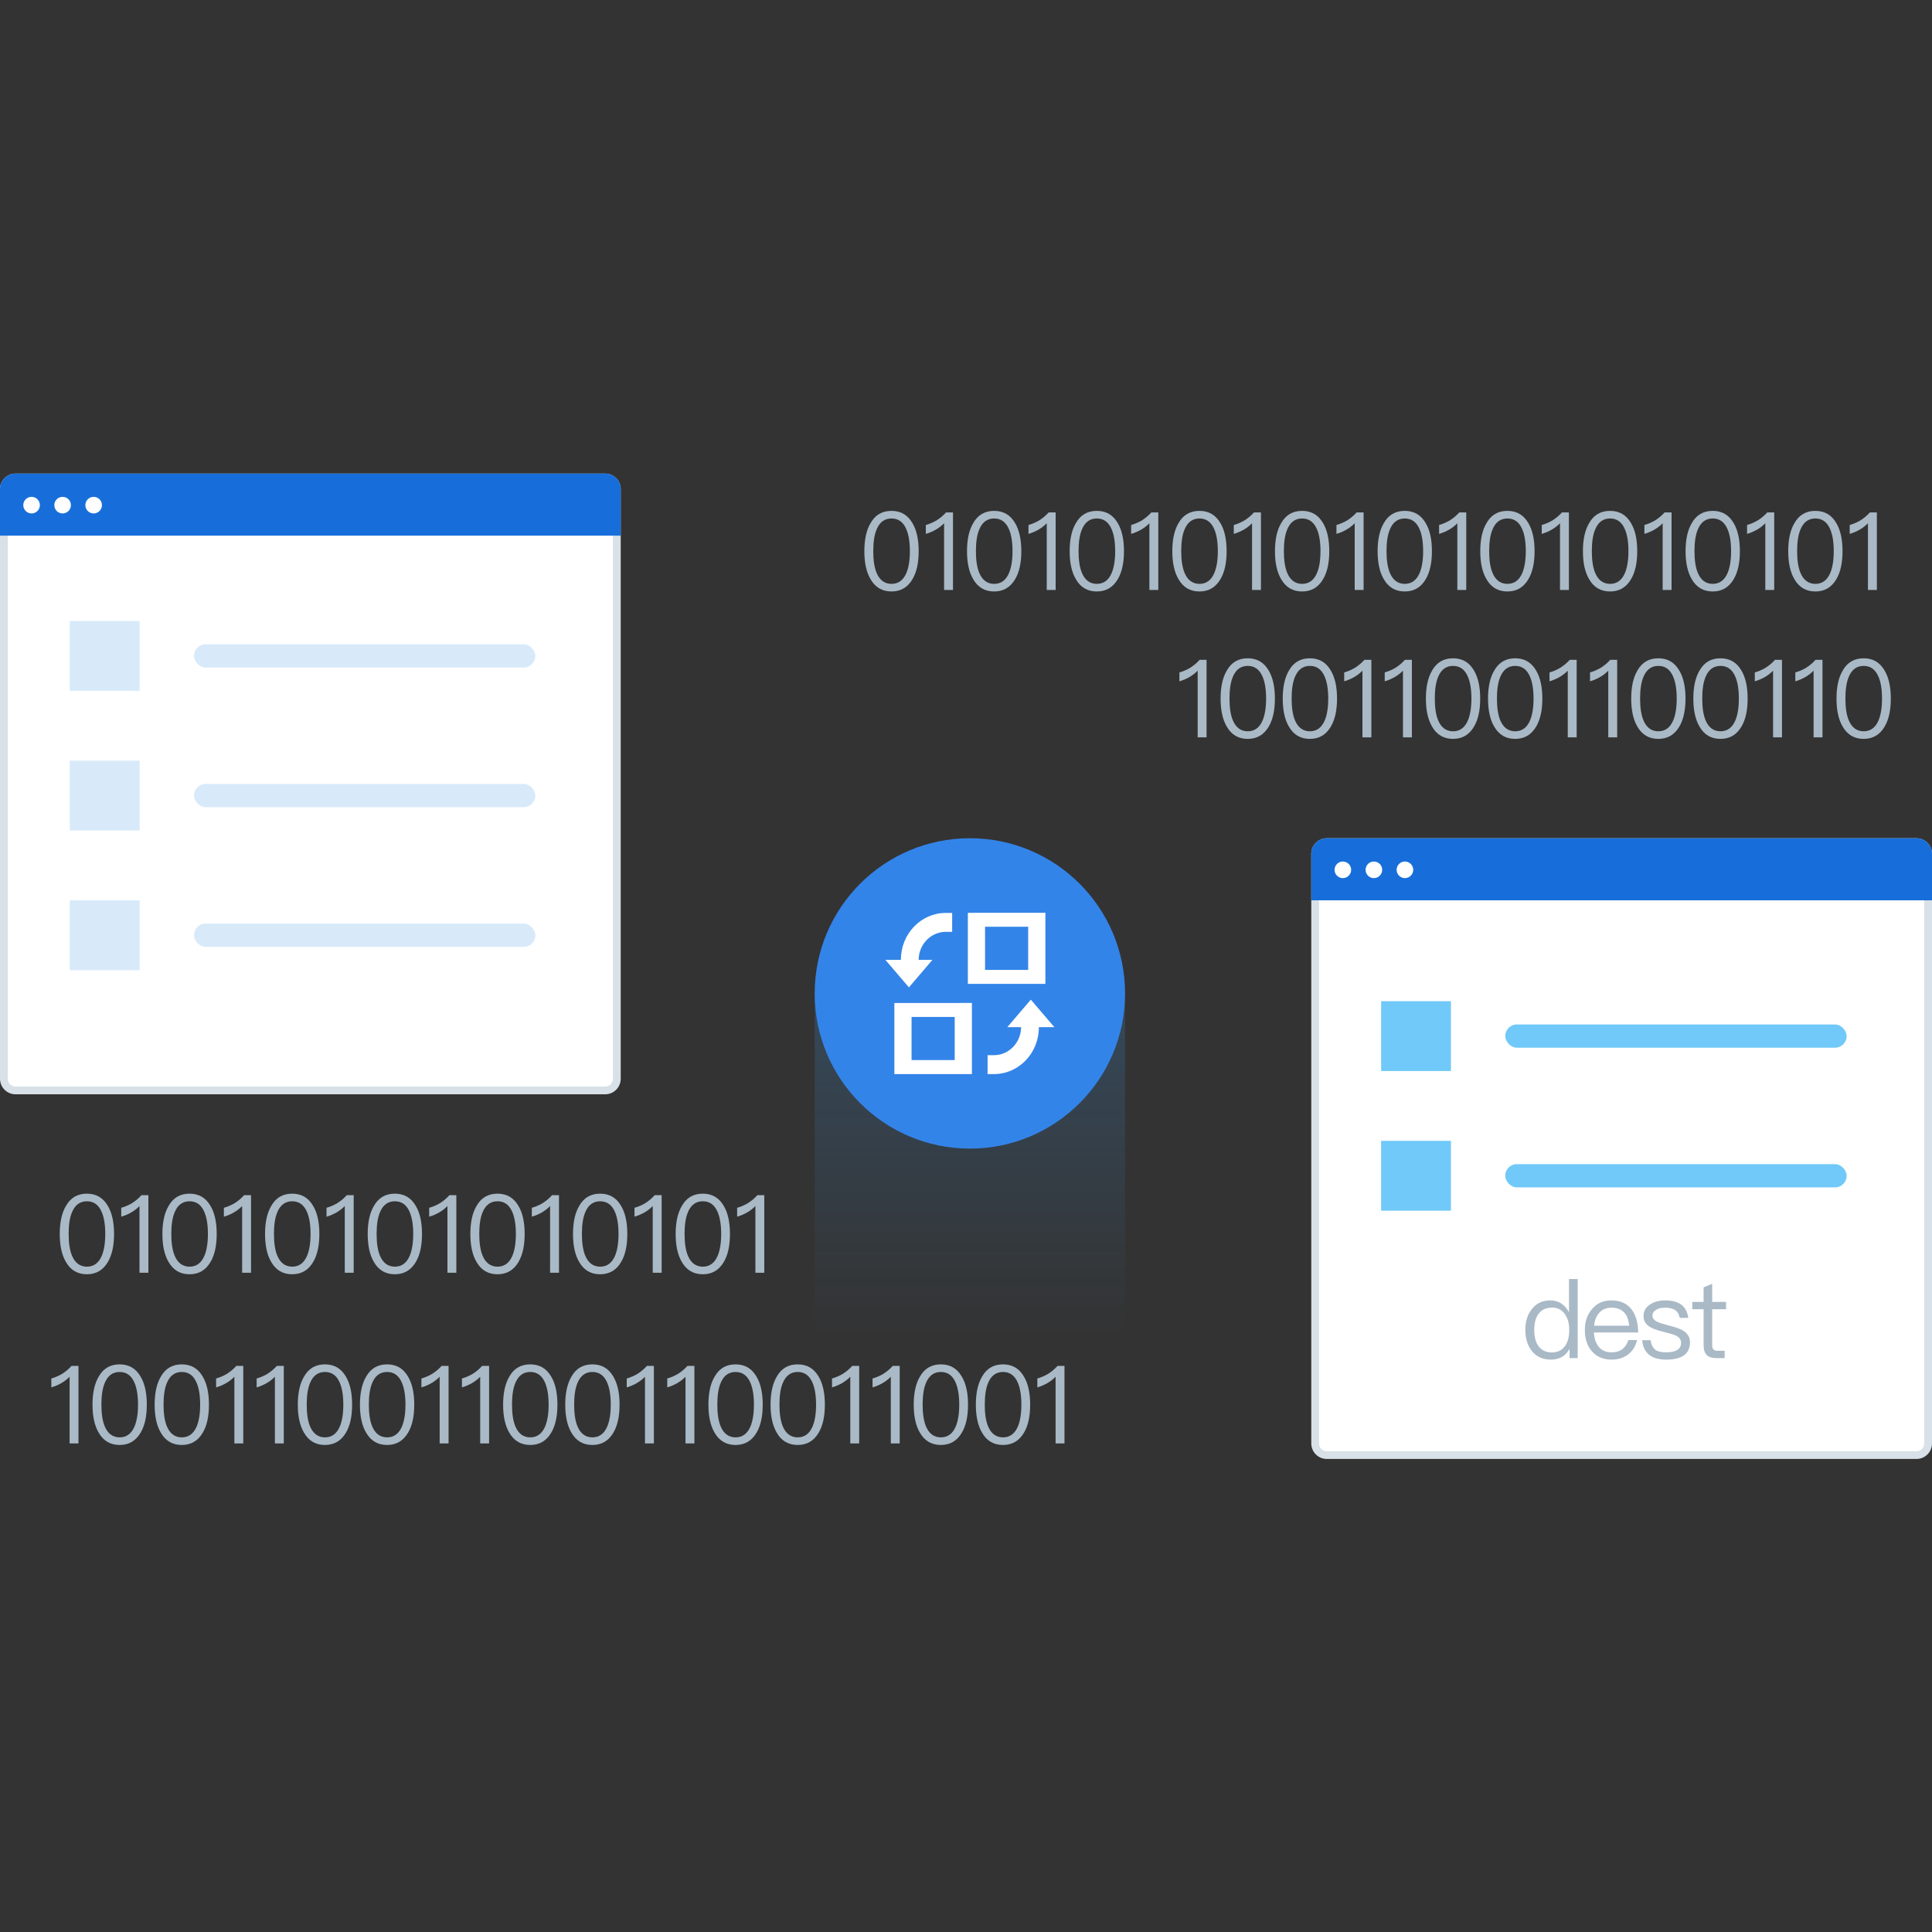 <?xml version="1.0" encoding="UTF-8" standalone="no"?>
<svg width="1024px" height="1024px" viewBox="0 0 1024 1024" version="1.1" xmlns="http://www.w3.org/2000/svg" xmlns:xlink="http://www.w3.org/1999/xlink">
    <rect x="0" y="0" width="1024" height="1024" fill="#333333" stroke="none"/>
    <!-- Generator: Sketch 46.2 (44496) - http://www.bohemiancoding.com/sketch -->
    <title>Transporter</title>
    <desc>Created with Sketch.</desc>
    <defs>
        <linearGradient x1="50%" y1="0%" x2="50%" y2="100%" id="linearGradient-1">
            <stop stop-color="#409EF3" offset="0%"></stop>
            <stop stop-color="#409EF3" stop-opacity="0" offset="100%"></stop>
        </linearGradient>
    </defs>
    <g id="Page-1" stroke="none" stroke-width="1" fill="none" fill-rule="evenodd">
        <g id="Transporter">
            <g id="Group-52" transform="translate(0, 251)">
                <g id="Group-41-Copy">
                    <path d="M8.225,0 L320.771,0 C325.314,-8.34441254e-16 328.996,3.682 328.996,8.225 L328.996,320.771 C328.996,325.314 325.314,328.996 320.771,328.996 L8.225,328.996 C3.682,328.996 5.5629417e-16,325.314 0,320.771 L0,8.225 C-5.5629417e-16,3.682 3.682,8.34441254e-16 8.225,0 Z" id="Rectangle-69-Copy" fill="#D7E1E7" fill-rule="nonzero"></path>
                    <path d="M8.225,4.112 C5.954,4.112 4.112,5.954 4.112,8.225 L4.112,320.771 C4.112,323.042 5.954,324.884 8.225,324.884 L320.771,324.884 C323.042,324.884 324.884,323.042 324.884,320.771 L324.884,8.225 C324.884,5.954 323.042,4.112 320.771,4.112 L8.225,4.112 Z" id="Path" fill="#FFFFFF"></path>
                    <rect id="Rectangle-25" fill="#D8EAF9" x="37.012" y="78.137" width="37.012" height="37.012"></rect>
                    <rect id="Rectangle-25-Copy-3" fill="#D8EAF9" x="37.012" y="152.161" width="37.012" height="37.012"></rect>
                    <rect id="Rectangle-69" fill="#D8EAF9" x="102.811" y="90.474" width="180.948" height="12.337" rx="6.169"></rect>
                    <rect id="Rectangle-69-Copy-2" fill="#D8EAF9" x="102.811" y="164.498" width="180.948" height="12.337" rx="6.169"></rect>
                    <rect id="Rectangle-25-Copy-4" fill="#D8EAF9" x="37.012" y="226.185" width="37.012" height="37.012"></rect>
                    <rect id="Rectangle-69-Copy-3" fill="#D8EAF9" x="102.811" y="238.522" width="180.948" height="12.337" rx="6.169"></rect>
                    <g id="Group-40">
                        <path d="M8.225,0 L320.771,0 C325.314,-8.34441254e-16 328.996,3.682 328.996,8.225 L328.996,32.9 L0,32.9 L0,8.225 C-5.5629417e-16,3.682 3.682,8.34441254e-16 8.225,0 Z" id="Rectangle-52" fill="#176EDA"></path>
                        <circle id="Oval-18" fill="#FEFEFF" cx="16.737" cy="16.737" r="4.399"></circle>
                        <circle id="Oval-18-Copy" fill="#FEFEFF" cx="33.187" cy="16.737" r="4.399"></circle>
                        <circle id="Oval-18-Copy-2" fill="#FEFEFF" cx="49.636" cy="16.737" r="4.399"></circle>
                    </g>
                </g>
                <g id="Group-41-Copy-2" transform="translate(695.004, 193.285)">
                    <path d="M8.225,0 L320.771,0 C325.314,-8.34441254e-16 328.996,3.682 328.996,8.225 L328.996,320.771 C328.996,325.314 325.314,328.996 320.771,328.996 L8.225,328.996 C3.682,328.996 5.5629417e-16,325.314 0,320.771 L0,8.225 C-5.5629417e-16,3.682 3.682,8.34441254e-16 8.225,0 Z" id="Rectangle-69-Copy" fill="#D7E1E7" fill-rule="nonzero"></path>
                    <path d="M8.225,4.112 C5.954,4.112 4.112,5.954 4.112,8.225 L4.112,320.771 C4.112,323.042 5.954,324.884 8.225,324.884 L320.771,324.884 C323.042,324.884 324.884,323.042 324.884,320.771 L324.884,8.225 C324.884,5.954 323.042,4.112 320.771,4.112 L8.225,4.112 Z" id="Path" fill="#FFFFFF"></path>
                    <path d="M136.599,233.62 L141.205,233.62 L141.205,275.534 L136.887,275.534 L136.887,270.64 C134.814,274.44 131.475,276.34 126.984,276.34 C122.609,276.34 119.212,274.728 116.794,271.619 C114.548,268.74 113.454,265.056 113.454,260.565 C113.454,256.189 114.548,252.62 116.794,249.741 C119.212,246.517 122.493,244.962 126.754,244.962 C131.014,244.962 134.296,247.035 136.599,251.238 L136.599,233.62 Z M127.733,248.762 C124.451,248.762 121.975,249.914 120.363,252.217 C118.866,254.232 118.175,256.995 118.175,260.565 C118.175,264.134 118.866,266.956 120.306,269.028 C121.918,271.331 124.336,272.54 127.56,272.54 C130.554,272.54 132.857,271.389 134.526,269.086 C135.966,267.013 136.714,264.307 136.714,260.968 L136.714,260.392 C136.714,256.938 135.851,254.116 134.239,251.986 C132.569,249.798 130.381,248.762 127.733,248.762 Z M158.996,244.962 C163.774,244.962 167.401,246.574 169.82,249.798 C172.007,252.677 173.159,256.765 173.274,261.947 L149.784,261.947 C150.014,265.286 150.878,267.877 152.49,269.719 C154.102,271.562 156.347,272.483 159.168,272.483 C161.586,272.483 163.601,271.849 165.098,270.64 C166.365,269.604 167.344,268.049 168.092,265.977 L172.698,265.977 C172.007,268.856 170.683,271.158 168.668,273.001 C166.192,275.189 163.026,276.34 159.168,276.34 C154.908,276.34 151.453,274.901 148.92,272.137 C146.272,269.259 145.005,265.459 145.005,260.622 C145.005,256.247 146.214,252.562 148.747,249.626 C151.281,246.517 154.677,244.962 158.996,244.962 Z M159.111,248.82 C156.462,248.82 154.332,249.683 152.72,251.411 C151.108,253.138 150.187,255.441 149.899,258.377 L168.495,258.377 C167.92,251.986 164.753,248.82 159.111,248.82 Z M187.61,244.962 C184.271,244.962 181.507,245.711 179.434,247.208 C177.189,248.705 176.095,250.662 176.095,253.195 C176.095,255.729 177.189,257.629 179.492,259.01 C180.874,259.932 183.349,260.795 186.861,261.659 C190.086,262.465 192.216,263.098 193.195,263.559 C195.037,264.48 196.016,265.747 196.016,267.416 C196.016,270.755 193.31,272.483 188.013,272.483 C185.48,272.483 183.58,272.022 182.313,271.101 C181.046,270.065 180.183,268.395 179.837,266.034 L175.347,266.034 C176.038,272.886 180.298,276.34 188.128,276.34 C196.534,276.34 200.737,273.231 200.737,267.128 C200.737,264.537 199.528,262.522 197.167,261.025 C195.613,260.047 193.08,259.125 189.51,258.262 C186.516,257.456 184.443,256.822 183.349,256.304 C181.622,255.441 180.816,254.347 180.816,253.08 C180.816,251.756 181.45,250.72 182.716,249.971 C183.868,249.165 185.48,248.82 187.552,248.82 C189.913,248.82 191.755,249.28 193.022,250.201 C194.173,251.007 194.922,252.389 195.325,254.232 L199.816,254.232 C199.01,248.014 194.979,244.962 187.61,244.962 Z M212.482,236.153 L207.934,238.053 L207.934,245.768 L201.946,245.768 L201.946,249.626 L207.934,249.626 L207.934,268.568 C207.934,270.813 208.394,272.483 209.373,273.634 C210.409,274.901 212.194,275.534 214.612,275.534 L219.103,275.534 L219.103,271.677 L215.303,271.677 C214.267,271.677 213.518,271.389 213.115,270.928 C212.655,270.468 212.482,269.662 212.482,268.568 L212.482,249.626 L219.852,249.626 L219.852,245.768 L212.482,245.768 L212.482,236.153 Z" id="dest" fill="#A9B9C6"></path>
                    <rect id="Rectangle-25-Copy-3" fill="#70C9F8" x="37.012" y="86.361" width="37.012" height="37.012"></rect>
                    <rect id="Rectangle-69-Copy-2" fill="#70C9F8" x="102.811" y="98.699" width="180.948" height="12.337" rx="6.169"></rect>
                    <rect id="Rectangle-25-Copy-4" fill="#70C9F8" x="37.012" y="160.386" width="37.012" height="37.012"></rect>
                    <rect id="Rectangle-69-Copy-3" fill="#70C9F8" x="102.811" y="172.723" width="180.948" height="12.337" rx="6.169"></rect>
                    <g id="Group-40">
                        <path d="M8.225,0 L320.771,0 C325.314,-8.34441254e-16 328.996,3.682 328.996,8.225 L328.996,32.9 L0,32.9 L0,8.225 C-5.5629417e-16,3.682 3.682,8.34441254e-16 8.225,0 Z" id="Rectangle-52" fill="#176EDA"></path>
                        <circle id="Oval-18" fill="#FEFEFF" cx="16.737" cy="16.737" r="4.399"></circle>
                        <circle id="Oval-18-Copy" fill="#FEFEFF" cx="33.187" cy="16.737" r="4.399"></circle>
                        <circle id="Oval-18-Copy-2" fill="#FEFEFF" cx="49.636" cy="16.737" r="4.399"></circle>
                    </g>
                </g>
                <g id="Group-25" transform="translate(431.807, 193.285)">
                    <rect id="Rectangle-61" fill="url(#linearGradient-1)" opacity="0.201" x="0" y="82.249" width="164.498" height="181.227"></rect>
                    <g id="Group-24">
                        <circle id="Combined-Shape" fill="#3384E8" cx="82.249" cy="82.249" r="82.249"></circle>
                        <g id="Transporter-" transform="translate(37.012, 37.012)" fill-rule="nonzero" fill="#FFFFFF">
                            <path d="M12.926,42.025 L25.395,27.453 L18.078,27.453 C18.14,19.237 24.552,12.598 32.458,12.598 L35.85,12.598 L35.85,2.579 L32.458,2.579 C19.316,2.579 8.669,13.667 8.669,27.34 C8.669,27.38 8.669,27.419 8.669,27.453 L0.458,27.453 L12.926,42.025 L12.926,42.025 Z" id="Shape"></path>
                            <path d="M90.016,63.111 L77.547,48.539 L65.079,63.111 L72.39,63.111 C72.328,71.327 65.916,77.966 58.011,77.966 L54.618,77.966 L54.618,87.986 L58.011,87.986 C71.152,87.986 81.8,76.897 81.8,63.224 C81.8,63.185 81.8,63.145 81.8,63.111 L90.016,63.111 L90.016,63.111 Z" id="Shape"></path>
                            <path d="M44.163,2.511 L44.163,40.182 L85.26,40.182 L85.26,7.08 L85.26,2.488 L44.163,2.511 Z M76.145,32.769 L53.278,32.769 L53.278,9.901 L76.145,9.901 L76.145,32.769 L76.145,32.769 Z" id="Shape"></path>
                            <path d="M5.214,50.315 L5.214,87.986 L46.311,87.986 L46.311,54.884 L46.311,50.292 L5.214,50.315 Z M37.196,80.573 L14.329,80.573 L14.329,57.705 L37.196,57.705 L37.196,80.573 Z" id="Shape"></path>
                        </g>
                    </g>
                </g>
                <path d="M635.826,98.715 C634.444,100.27 632.832,101.652 630.874,102.918 C628.917,104.07 626.959,104.876 625.117,105.394 L625.117,110.115 C628.975,108.963 632.199,107.121 634.79,104.473 L634.79,139.823 L639.511,139.823 L639.511,98.715 L635.826,98.715 Z M661.331,97.909 C666.225,97.909 669.91,100.039 672.443,104.415 C674.631,108.1 675.725,113.051 675.725,119.269 C675.725,125.487 674.631,130.439 672.443,134.123 C669.91,138.442 666.225,140.629 661.331,140.629 C656.38,140.629 652.695,138.442 650.219,134.123 C648.032,130.439 646.938,125.487 646.938,119.269 C646.938,113.051 648.032,108.1 650.219,104.415 C652.695,100.039 656.38,97.909 661.331,97.909 Z M661.331,101.939 C657.647,101.939 654.998,103.897 653.386,107.87 C652.235,110.633 651.659,114.433 651.659,119.269 C651.659,124.048 652.235,127.848 653.386,130.669 C654.998,134.584 657.647,136.599 661.331,136.599 C665.016,136.599 667.664,134.584 669.277,130.669 C670.428,127.848 671.061,124.048 671.061,119.269 C671.061,114.433 670.428,110.633 669.277,107.87 C667.664,103.897 665.016,101.939 661.331,101.939 Z M694.264,97.909 C699.158,97.909 702.842,100.039 705.376,104.415 C707.563,108.1 708.657,113.051 708.657,119.269 C708.657,125.487 707.563,130.439 705.376,134.123 C702.842,138.442 699.158,140.629 694.264,140.629 C689.312,140.629 685.628,138.442 683.152,134.123 C680.964,130.439 679.87,125.487 679.87,119.269 C679.87,113.051 680.964,108.1 683.152,104.415 C685.628,100.039 689.312,97.909 694.264,97.909 Z M694.264,101.939 C690.579,101.939 687.931,103.897 686.319,107.87 C685.167,110.633 684.591,114.433 684.591,119.269 C684.591,124.048 685.167,127.848 686.319,130.669 C687.931,134.584 690.579,136.599 694.264,136.599 C697.949,136.599 700.597,134.584 702.209,130.669 C703.361,127.848 703.994,124.048 703.994,119.269 C703.994,114.433 703.361,110.633 702.209,107.87 C700.597,103.897 697.949,101.939 694.264,101.939 Z M723.166,98.715 C721.784,100.27 720.172,101.652 718.215,102.918 C716.257,104.07 714.3,104.876 712.457,105.394 L712.457,110.115 C716.315,108.963 719.539,107.121 722.13,104.473 L722.13,139.823 L726.851,139.823 L726.851,98.715 L723.166,98.715 Z M744.641,98.715 C743.26,100.27 741.647,101.652 739.69,102.918 C737.732,104.07 735.775,104.876 733.932,105.394 L733.932,110.115 C737.79,108.963 741.014,107.121 743.605,104.473 L743.605,139.823 L748.326,139.823 L748.326,98.715 L744.641,98.715 Z M770.147,97.909 C775.041,97.909 778.725,100.039 781.259,104.415 C783.446,108.1 784.54,113.051 784.54,119.269 C784.54,125.487 783.446,130.439 781.259,134.123 C778.725,138.442 775.041,140.629 770.147,140.629 C765.195,140.629 761.511,138.442 759.035,134.123 C756.847,130.439 755.753,125.487 755.753,119.269 C755.753,113.051 756.847,108.1 759.035,104.415 C761.511,100.039 765.195,97.909 770.147,97.909 Z M770.147,101.939 C766.462,101.939 763.814,103.897 762.201,107.87 C761.05,110.633 760.474,114.433 760.474,119.269 C760.474,124.048 761.05,127.848 762.201,130.669 C763.814,134.584 766.462,136.599 770.147,136.599 C773.831,136.599 776.48,134.584 778.092,130.669 C779.243,127.848 779.877,124.048 779.877,119.269 C779.877,114.433 779.243,110.633 778.092,107.87 C776.48,103.897 773.831,101.939 770.147,101.939 Z M803.079,97.909 C807.973,97.909 811.658,100.039 814.191,104.415 C816.379,108.1 817.473,113.051 817.473,119.269 C817.473,125.487 816.379,130.439 814.191,134.123 C811.658,138.442 807.973,140.629 803.079,140.629 C798.128,140.629 794.443,138.442 791.967,134.123 C789.78,130.439 788.686,125.487 788.686,119.269 C788.686,113.051 789.78,108.1 791.967,104.415 C794.443,100.039 798.128,97.909 803.079,97.909 Z M803.079,101.939 C799.394,101.939 796.746,103.897 795.134,107.87 C793.982,110.633 793.407,114.433 793.407,119.269 C793.407,124.048 793.982,127.848 795.134,130.669 C796.746,134.584 799.394,136.599 803.079,136.599 C806.764,136.599 809.412,134.584 811.024,130.669 C812.176,127.848 812.809,124.048 812.809,119.269 C812.809,114.433 812.176,110.633 811.024,107.87 C809.412,103.897 806.764,101.939 803.079,101.939 Z M831.981,98.715 C830.6,100.27 828.988,101.652 827.03,102.918 C825.073,104.07 823.115,104.876 821.273,105.394 L821.273,110.115 C825.13,108.963 828.354,107.121 830.945,104.473 L830.945,139.823 L835.666,139.823 L835.666,98.715 L831.981,98.715 Z M853.457,98.715 C852.075,100.27 850.463,101.652 848.505,102.918 C846.548,104.07 844.59,104.876 842.748,105.394 L842.748,110.115 C846.605,108.963 849.83,107.121 852.42,104.473 L852.42,139.823 L857.141,139.823 L857.141,98.715 L853.457,98.715 Z M878.962,97.909 C883.856,97.909 887.541,100.039 890.074,104.415 C892.262,108.1 893.356,113.051 893.356,119.269 C893.356,125.487 892.262,130.439 890.074,134.123 C887.541,138.442 883.856,140.629 878.962,140.629 C874.011,140.629 870.326,138.442 867.85,134.123 C865.662,130.439 864.569,125.487 864.569,119.269 C864.569,113.051 865.662,108.1 867.85,104.415 C870.326,100.039 874.011,97.909 878.962,97.909 Z M878.962,101.939 C875.277,101.939 872.629,103.897 871.017,107.87 C869.865,110.633 869.29,114.433 869.29,119.269 C869.29,124.048 869.865,127.848 871.017,130.669 C872.629,134.584 875.277,136.599 878.962,136.599 C882.647,136.599 885.295,134.584 886.907,130.669 C888.059,127.848 888.692,124.048 888.692,119.269 C888.692,114.433 888.059,110.633 886.907,107.87 C885.295,103.897 882.647,101.939 878.962,101.939 Z M911.895,97.909 C916.788,97.909 920.473,100.039 923.006,104.415 C925.194,108.1 926.288,113.051 926.288,119.269 C926.288,125.487 925.194,130.439 923.006,134.123 C920.473,138.442 916.788,140.629 911.895,140.629 C906.943,140.629 903.258,138.442 900.783,134.123 C898.595,130.439 897.501,125.487 897.501,119.269 C897.501,113.051 898.595,108.1 900.783,104.415 C903.258,100.039 906.943,97.909 911.895,97.909 Z M911.895,101.939 C908.21,101.939 905.561,103.897 903.949,107.87 C902.798,110.633 902.222,114.433 902.222,119.269 C902.222,124.048 902.798,127.848 903.949,130.669 C905.561,134.584 908.21,136.599 911.895,136.599 C915.579,136.599 918.228,134.584 919.84,130.669 C920.991,127.848 921.625,124.048 921.625,119.269 C921.625,114.433 920.991,110.633 919.84,107.87 C918.228,103.897 915.579,101.939 911.895,101.939 Z M940.797,98.715 C939.415,100.27 937.803,101.652 935.846,102.918 C933.888,104.07 931.93,104.876 930.088,105.394 L930.088,110.115 C933.946,108.963 937.17,107.121 939.761,104.473 L939.761,139.823 L944.482,139.823 L944.482,98.715 L940.797,98.715 Z M962.272,98.715 C960.89,100.27 959.278,101.652 957.321,102.918 C955.363,104.07 953.406,104.876 951.563,105.394 L951.563,110.115 C955.421,108.963 958.645,107.121 961.236,104.473 L961.236,139.823 L965.957,139.823 L965.957,98.715 L962.272,98.715 Z M987.778,97.909 C992.671,97.909 996.356,100.039 998.889,104.415 C1001.077,108.1 1002.171,113.051 1002.171,119.269 C1002.171,125.487 1001.077,130.439 998.889,134.123 C996.356,138.442 992.671,140.629 987.778,140.629 C982.826,140.629 979.141,138.442 976.666,134.123 C974.478,130.439 973.384,125.487 973.384,119.269 C973.384,113.051 974.478,108.1 976.666,104.415 C979.141,100.039 982.826,97.909 987.778,97.909 Z M987.778,101.939 C984.093,101.939 981.444,103.897 979.832,107.87 C978.681,110.633 978.105,114.433 978.105,119.269 C978.105,124.048 978.681,127.848 979.832,130.669 C981.444,134.584 984.093,136.599 987.778,136.599 C991.462,136.599 994.111,134.584 995.723,130.669 C996.874,127.848 997.508,124.048 997.508,119.269 C997.508,114.433 996.874,110.633 995.723,107.87 C994.111,103.897 991.462,101.939 987.778,101.939 Z" id="10011001100110" fill="#A9B9C6"></path>
                <path d="M37.917,472.948 C36.535,474.503 34.923,475.884 32.965,477.151 C31.008,478.303 29.05,479.109 27.208,479.627 L27.208,484.348 C31.065,483.196 34.29,481.354 36.88,478.706 L36.88,514.056 L41.602,514.056 L41.602,472.948 L37.917,472.948 Z M63.422,472.142 C68.316,472.142 72.001,474.272 74.534,478.648 C76.722,482.333 77.816,487.284 77.816,493.502 C77.816,499.72 76.722,504.672 74.534,508.356 C72.001,512.674 68.316,514.862 63.422,514.862 C58.471,514.862 54.786,512.674 52.31,508.356 C50.123,504.672 49.029,499.72 49.029,493.502 C49.029,487.284 50.123,482.333 52.31,478.648 C54.786,474.272 58.471,472.142 63.422,472.142 Z M63.422,476.172 C59.737,476.172 57.089,478.13 55.477,482.102 C54.325,484.866 53.75,488.666 53.75,493.502 C53.75,498.281 54.325,502.081 55.477,504.902 C57.089,508.817 59.737,510.832 63.422,510.832 C67.107,510.832 69.755,508.817 71.367,504.902 C72.519,502.081 73.152,498.281 73.152,493.502 C73.152,488.666 72.519,484.866 71.367,482.102 C69.755,478.13 67.107,476.172 63.422,476.172 Z M96.355,472.142 C101.249,472.142 104.933,474.272 107.467,478.648 C109.654,482.333 110.748,487.284 110.748,493.502 C110.748,499.72 109.654,504.672 107.467,508.356 C104.933,512.674 101.249,514.862 96.355,514.862 C91.403,514.862 87.719,512.674 85.243,508.356 C83.055,504.672 81.961,499.72 81.961,493.502 C81.961,487.284 83.055,482.333 85.243,478.648 C87.719,474.272 91.403,472.142 96.355,472.142 Z M96.355,476.172 C92.67,476.172 90.022,478.13 88.409,482.102 C87.258,484.866 86.682,488.666 86.682,493.502 C86.682,498.281 87.258,502.081 88.409,504.902 C90.022,508.817 92.67,510.832 96.355,510.832 C100.039,510.832 102.688,508.817 104.3,504.902 C105.451,502.081 106.085,498.281 106.085,493.502 C106.085,488.666 105.451,484.866 104.3,482.102 C102.688,478.13 100.039,476.172 96.355,476.172 Z M125.257,472.948 C123.875,474.503 122.263,475.884 120.306,477.151 C118.348,478.303 116.391,479.109 114.548,479.627 L114.548,484.348 C118.406,483.196 121.63,481.354 124.221,478.706 L124.221,514.056 L128.942,514.056 L128.942,472.948 L125.257,472.948 Z M146.732,472.948 C145.35,474.503 143.738,475.884 141.781,477.151 C139.823,478.303 137.866,479.109 136.023,479.627 L136.023,484.348 C139.881,483.196 143.105,481.354 145.696,478.706 L145.696,514.056 L150.417,514.056 L150.417,472.948 L146.732,472.948 Z M172.238,472.142 C177.131,472.142 180.816,474.272 183.349,478.648 C185.537,482.333 186.631,487.284 186.631,493.502 C186.631,499.72 185.537,504.672 183.349,508.356 C180.816,512.674 177.131,514.862 172.238,514.862 C167.286,514.862 163.601,512.674 161.126,508.356 C158.938,504.672 157.844,499.72 157.844,493.502 C157.844,487.284 158.938,482.333 161.126,478.648 C163.601,474.272 167.286,472.142 172.238,472.142 Z M172.238,476.172 C168.553,476.172 165.904,478.13 164.292,482.102 C163.141,484.866 162.565,488.666 162.565,493.502 C162.565,498.281 163.141,502.081 164.292,504.902 C165.904,508.817 168.553,510.832 172.238,510.832 C175.922,510.832 178.571,508.817 180.183,504.902 C181.334,502.081 181.968,498.281 181.968,493.502 C181.968,488.666 181.334,484.866 180.183,482.102 C178.571,478.13 175.922,476.172 172.238,476.172 Z M205.17,472.142 C210.064,472.142 213.749,474.272 216.282,478.648 C218.47,482.333 219.564,487.284 219.564,493.502 C219.564,499.72 218.47,504.672 216.282,508.356 C213.749,512.674 210.064,514.862 205.17,514.862 C200.219,514.862 196.534,512.674 194.058,508.356 C191.87,504.672 190.777,499.72 190.777,493.502 C190.777,487.284 191.87,482.333 194.058,478.648 C196.534,474.272 200.219,472.142 205.17,472.142 Z M205.17,476.172 C201.485,476.172 198.837,478.13 197.225,482.102 C196.073,484.866 195.498,488.666 195.498,493.502 C195.498,498.281 196.073,502.081 197.225,504.902 C198.837,508.817 201.485,510.832 205.17,510.832 C208.855,510.832 211.503,508.817 213.115,504.902 C214.267,502.081 214.9,498.281 214.9,493.502 C214.9,488.666 214.267,484.866 213.115,482.102 C211.503,478.13 208.855,476.172 205.17,476.172 Z M234.072,472.948 C232.691,474.503 231.079,475.884 229.121,477.151 C227.164,478.303 225.206,479.109 223.364,479.627 L223.364,484.348 C227.221,483.196 230.445,481.354 233.036,478.706 L233.036,514.056 L237.757,514.056 L237.757,472.948 L234.072,472.948 Z M255.548,472.948 C254.166,474.503 252.554,475.884 250.596,477.151 C248.639,478.303 246.681,479.109 244.839,479.627 L244.839,484.348 C248.696,483.196 251.92,481.354 254.511,478.706 L254.511,514.056 L259.232,514.056 L259.232,472.948 L255.548,472.948 Z M281.053,472.142 C285.947,472.142 289.632,474.272 292.165,478.648 C294.353,482.333 295.447,487.284 295.447,493.502 C295.447,499.72 294.353,504.672 292.165,508.356 C289.632,512.674 285.947,514.862 281.053,514.862 C276.102,514.862 272.417,512.674 269.941,508.356 C267.753,504.672 266.659,499.72 266.659,493.502 C266.659,487.284 267.753,482.333 269.941,478.648 C272.417,474.272 276.102,472.142 281.053,472.142 Z M281.053,476.172 C277.368,476.172 274.72,478.13 273.108,482.102 C271.956,484.866 271.381,488.666 271.381,493.502 C271.381,498.281 271.956,502.081 273.108,504.902 C274.72,508.817 277.368,510.832 281.053,510.832 C284.738,510.832 287.386,508.817 288.998,504.902 C290.15,502.081 290.783,498.281 290.783,493.502 C290.783,488.666 290.15,484.866 288.998,482.102 C287.386,478.13 284.738,476.172 281.053,476.172 Z M313.986,472.142 C318.879,472.142 322.564,474.272 325.097,478.648 C327.285,482.333 328.379,487.284 328.379,493.502 C328.379,499.72 327.285,504.672 325.097,508.356 C322.564,512.674 318.879,514.862 313.986,514.862 C309.034,514.862 305.349,512.674 302.874,508.356 C300.686,504.672 299.592,499.72 299.592,493.502 C299.592,487.284 300.686,482.333 302.874,478.648 C305.349,474.272 309.034,472.142 313.986,472.142 Z M313.986,476.172 C310.301,476.172 307.652,478.13 306.04,482.102 C304.889,484.866 304.313,488.666 304.313,493.502 C304.313,498.281 304.889,502.081 306.04,504.902 C307.652,508.817 310.301,510.832 313.986,510.832 C317.67,510.832 320.319,508.817 321.931,504.902 C323.082,502.081 323.716,498.281 323.716,493.502 C323.716,488.666 323.082,484.866 321.931,482.102 C320.319,478.13 317.67,476.172 313.986,476.172 Z M342.888,472.948 C341.506,474.503 339.894,475.884 337.936,477.151 C335.979,478.303 334.021,479.109 332.179,479.627 L332.179,484.348 C336.036,483.196 339.261,481.354 341.852,478.706 L341.852,514.056 L346.573,514.056 L346.573,472.948 L342.888,472.948 Z M364.363,472.948 C362.981,474.503 361.369,475.884 359.412,477.151 C357.454,478.303 355.497,479.109 353.654,479.627 L353.654,484.348 C357.512,483.196 360.736,481.354 363.327,478.706 L363.327,514.056 L368.048,514.056 L368.048,472.948 L364.363,472.948 Z M389.868,472.142 C394.762,472.142 398.447,474.272 400.98,478.648 C403.168,482.333 404.262,487.284 404.262,493.502 C404.262,499.72 403.168,504.672 400.98,508.356 C398.447,512.674 394.762,514.862 389.868,514.862 C384.917,514.862 381.232,512.674 378.757,508.356 C376.569,504.672 375.475,499.72 375.475,493.502 C375.475,487.284 376.569,482.333 378.757,478.648 C381.232,474.272 384.917,472.142 389.868,472.142 Z M389.868,476.172 C386.184,476.172 383.535,478.13 381.923,482.102 C380.772,484.866 380.196,488.666 380.196,493.502 C380.196,498.281 380.772,502.081 381.923,504.902 C383.535,508.817 386.184,510.832 389.868,510.832 C393.553,510.832 396.202,508.817 397.814,504.902 C398.965,502.081 399.599,498.281 399.599,493.502 C399.599,488.666 398.965,484.866 397.814,482.102 C396.202,478.13 393.553,476.172 389.868,476.172 Z M422.801,472.142 C427.695,472.142 431.38,474.272 433.913,478.648 C436.101,482.333 437.195,487.284 437.195,493.502 C437.195,499.72 436.101,504.672 433.913,508.356 C431.38,512.674 427.695,514.862 422.801,514.862 C417.85,514.862 414.165,512.674 411.689,508.356 C409.501,504.672 408.407,499.72 408.407,493.502 C408.407,487.284 409.501,482.333 411.689,478.648 C414.165,474.272 417.85,472.142 422.801,472.142 Z M422.801,476.172 C419.116,476.172 416.468,478.13 414.856,482.102 C413.704,484.866 413.128,488.666 413.128,493.502 C413.128,498.281 413.704,502.081 414.856,504.902 C416.468,508.817 419.116,510.832 422.801,510.832 C426.486,510.832 429.134,508.817 430.746,504.902 C431.898,502.081 432.531,498.281 432.531,493.502 C432.531,488.666 431.898,484.866 430.746,482.102 C429.134,478.13 426.486,476.172 422.801,476.172 Z M451.703,472.948 C450.321,474.503 448.709,475.884 446.752,477.151 C444.794,478.303 442.837,479.109 440.994,479.627 L440.994,484.348 C444.852,483.196 448.076,481.354 450.667,478.706 L450.667,514.056 L455.388,514.056 L455.388,472.948 L451.703,472.948 Z M473.178,472.948 C471.797,474.503 470.185,475.884 468.227,477.151 C466.27,478.303 464.312,479.109 462.47,479.627 L462.47,484.348 C466.327,483.196 469.551,481.354 472.142,478.706 L472.142,514.056 L476.863,514.056 L476.863,472.948 L473.178,472.948 Z M498.684,472.142 C503.578,472.142 507.262,474.272 509.796,478.648 C511.984,482.333 513.077,487.284 513.077,493.502 C513.077,499.72 511.984,504.672 509.796,508.356 C507.262,512.674 503.578,514.862 498.684,514.862 C493.732,514.862 490.048,512.674 487.572,508.356 C485.384,504.672 484.29,499.72 484.29,493.502 C484.29,487.284 485.384,482.333 487.572,478.648 C490.048,474.272 493.732,472.142 498.684,472.142 Z M498.684,476.172 C494.999,476.172 492.351,478.13 490.739,482.102 C489.587,484.866 489.011,488.666 489.011,493.502 C489.011,498.281 489.587,502.081 490.739,504.902 C492.351,508.817 494.999,510.832 498.684,510.832 C502.369,510.832 505.017,508.817 506.629,504.902 C507.781,502.081 508.414,498.281 508.414,493.502 C508.414,488.666 507.781,484.866 506.629,482.102 C505.017,478.13 502.369,476.172 498.684,476.172 Z M531.616,472.142 C536.51,472.142 540.195,474.272 542.728,478.648 C544.916,482.333 546.01,487.284 546.01,493.502 C546.01,499.72 544.916,504.672 542.728,508.356 C540.195,512.674 536.51,514.862 531.616,514.862 C526.665,514.862 522.98,512.674 520.505,508.356 C518.317,504.672 517.223,499.72 517.223,493.502 C517.223,487.284 518.317,482.333 520.505,478.648 C522.98,474.272 526.665,472.142 531.616,472.142 Z M531.616,476.172 C527.932,476.172 525.283,478.13 523.671,482.102 C522.52,484.866 521.944,488.666 521.944,493.502 C521.944,498.281 522.52,502.081 523.671,504.902 C525.283,508.817 527.932,510.832 531.616,510.832 C535.301,510.832 537.95,508.817 539.562,504.902 C540.713,502.081 541.346,498.281 541.346,493.502 C541.346,488.666 540.713,484.866 539.562,482.102 C537.95,478.13 535.301,476.172 531.616,476.172 Z M560.519,472.948 C559.137,474.503 557.525,475.884 555.567,477.151 C553.61,478.303 551.652,479.109 549.81,479.627 L549.81,484.348 C553.667,483.196 556.891,481.354 559.482,478.706 L559.482,514.056 L564.203,514.056 L564.203,472.948 L560.519,472.948 Z" id="10011001100110011001" fill="#A9B9C6"></path>
                <path d="M472.52,19.773 C477.414,19.773 481.099,21.903 483.632,26.279 C485.82,29.963 486.914,34.915 486.914,41.133 C486.914,47.351 485.82,52.302 483.632,55.987 C481.099,60.305 477.414,62.493 472.52,62.493 C467.569,62.493 463.884,60.305 461.409,55.987 C459.221,52.302 458.127,47.351 458.127,41.133 C458.127,34.915 459.221,29.963 461.409,26.279 C463.884,21.903 467.569,19.773 472.52,19.773 Z M472.52,23.803 C468.836,23.803 466.187,25.76 464.575,29.733 C463.424,32.497 462.848,36.296 462.848,41.133 C462.848,45.911 463.424,49.711 464.575,52.532 C466.187,56.447 468.836,58.463 472.52,58.463 C476.205,58.463 478.854,56.447 480.466,52.532 C481.617,49.711 482.251,45.911 482.251,41.133 C482.251,36.296 481.617,32.497 480.466,29.733 C478.854,25.76 476.205,23.803 472.52,23.803 Z M501.423,20.579 C500.041,22.133 498.429,23.515 496.471,24.782 C494.514,25.933 492.556,26.739 490.714,27.257 L490.714,31.978 C494.571,30.827 497.796,28.985 500.386,26.336 L500.386,61.687 L505.108,61.687 L505.108,20.579 L501.423,20.579 Z M526.928,19.773 C531.822,19.773 535.507,21.903 538.04,26.279 C540.228,29.963 541.322,34.915 541.322,41.133 C541.322,47.351 540.228,52.302 538.04,55.987 C535.507,60.305 531.822,62.493 526.928,62.493 C521.977,62.493 518.292,60.305 515.816,55.987 C513.629,52.302 512.535,47.351 512.535,41.133 C512.535,34.915 513.629,29.963 515.816,26.279 C518.292,21.903 521.977,19.773 526.928,19.773 Z M526.928,23.803 C523.243,23.803 520.595,25.76 518.983,29.733 C517.831,32.497 517.256,36.296 517.256,41.133 C517.256,45.911 517.831,49.711 518.983,52.532 C520.595,56.447 523.243,58.463 526.928,58.463 C530.613,58.463 533.261,56.447 534.873,52.532 C536.025,49.711 536.658,45.911 536.658,41.133 C536.658,36.296 536.025,32.497 534.873,29.733 C533.261,25.76 530.613,23.803 526.928,23.803 Z M555.83,20.579 C554.449,22.133 552.837,23.515 550.879,24.782 C548.922,25.933 546.964,26.739 545.122,27.257 L545.122,31.978 C548.979,30.827 552.203,28.985 554.794,26.336 L554.794,61.687 L559.515,61.687 L559.515,20.579 L555.83,20.579 Z M581.336,19.773 C586.23,19.773 589.914,21.903 592.448,26.279 C594.636,29.963 595.729,34.915 595.729,41.133 C595.729,47.351 594.636,52.302 592.448,55.987 C589.914,60.305 586.23,62.493 581.336,62.493 C576.385,62.493 572.7,60.305 570.224,55.987 C568.036,52.302 566.942,47.351 566.942,41.133 C566.942,34.915 568.036,29.963 570.224,26.279 C572.7,21.903 576.385,19.773 581.336,19.773 Z M581.336,23.803 C577.651,23.803 575.003,25.76 573.391,29.733 C572.239,32.497 571.663,36.296 571.663,41.133 C571.663,45.911 572.239,49.711 573.391,52.532 C575.003,56.447 577.651,58.463 581.336,58.463 C585.021,58.463 587.669,56.447 589.281,52.532 C590.433,49.711 591.066,45.911 591.066,41.133 C591.066,36.296 590.433,32.497 589.281,29.733 C587.669,25.76 585.021,23.803 581.336,23.803 Z M610.238,20.579 C608.856,22.133 607.244,23.515 605.287,24.782 C603.329,25.933 601.372,26.739 599.529,27.257 L599.529,31.978 C603.387,30.827 606.611,28.985 609.202,26.336 L609.202,61.687 L613.923,61.687 L613.923,20.579 L610.238,20.579 Z M635.744,19.773 C640.637,19.773 644.322,21.903 646.855,26.279 C649.043,29.963 650.137,34.915 650.137,41.133 C650.137,47.351 649.043,52.302 646.855,55.987 C644.322,60.305 640.637,62.493 635.744,62.493 C630.792,62.493 627.107,60.305 624.632,55.987 C622.444,52.302 621.35,47.351 621.35,41.133 C621.35,34.915 622.444,29.963 624.632,26.279 C627.107,21.903 630.792,19.773 635.744,19.773 Z M635.744,23.803 C632.059,23.803 629.41,25.76 627.798,29.733 C626.647,32.497 626.071,36.296 626.071,41.133 C626.071,45.911 626.647,49.711 627.798,52.532 C629.41,56.447 632.059,58.463 635.744,58.463 C639.428,58.463 642.077,56.447 643.689,52.532 C644.84,49.711 645.474,45.911 645.474,41.133 C645.474,36.296 644.84,32.497 643.689,29.733 C642.077,25.76 639.428,23.803 635.744,23.803 Z M664.646,20.579 C663.264,22.133 661.652,23.515 659.695,24.782 C657.737,25.933 655.779,26.739 653.937,27.257 L653.937,31.978 C657.795,30.827 661.019,28.985 663.61,26.336 L663.61,61.687 L668.331,61.687 L668.331,20.579 L664.646,20.579 Z M690.151,19.773 C695.045,19.773 698.73,21.903 701.263,26.279 C703.451,29.963 704.545,34.915 704.545,41.133 C704.545,47.351 703.451,52.302 701.263,55.987 C698.73,60.305 695.045,62.493 690.151,62.493 C685.2,62.493 681.515,60.305 679.039,55.987 C676.852,52.302 675.758,47.351 675.758,41.133 C675.758,34.915 676.852,29.963 679.039,26.279 C681.515,21.903 685.2,19.773 690.151,19.773 Z M690.151,23.803 C686.467,23.803 683.818,25.76 682.206,29.733 C681.055,32.497 680.479,36.296 680.479,41.133 C680.479,45.911 681.055,49.711 682.206,52.532 C683.818,56.447 686.467,58.463 690.151,58.463 C693.836,58.463 696.484,56.447 698.097,52.532 C699.248,49.711 699.881,45.911 699.881,41.133 C699.881,36.296 699.248,32.497 698.097,29.733 C696.484,25.76 693.836,23.803 690.151,23.803 Z M719.054,20.579 C717.672,22.133 716.06,23.515 714.102,24.782 C712.145,25.933 710.187,26.739 708.345,27.257 L708.345,31.978 C712.202,30.827 715.426,28.985 718.017,26.336 L718.017,61.687 L722.738,61.687 L722.738,20.579 L719.054,20.579 Z M744.559,19.773 C749.453,19.773 753.138,21.903 755.671,26.279 C757.859,29.963 758.953,34.915 758.953,41.133 C758.953,47.351 757.859,52.302 755.671,55.987 C753.138,60.305 749.453,62.493 744.559,62.493 C739.608,62.493 735.923,60.305 733.447,55.987 C731.259,52.302 730.165,47.351 730.165,41.133 C730.165,34.915 731.259,29.963 733.447,26.279 C735.923,21.903 739.608,19.773 744.559,19.773 Z M744.559,23.803 C740.874,23.803 738.226,25.76 736.614,29.733 C735.462,32.497 734.887,36.296 734.887,41.133 C734.887,45.911 735.462,49.711 736.614,52.532 C738.226,56.447 740.874,58.463 744.559,58.463 C748.244,58.463 750.892,56.447 752.504,52.532 C753.656,49.711 754.289,45.911 754.289,41.133 C754.289,36.296 753.656,32.497 752.504,29.733 C750.892,25.76 748.244,23.803 744.559,23.803 Z M773.461,20.579 C772.08,22.133 770.467,23.515 768.51,24.782 C766.552,25.933 764.595,26.739 762.753,27.257 L762.753,31.978 C766.61,30.827 769.834,28.985 772.425,26.336 L772.425,61.687 L777.146,61.687 L777.146,20.579 L773.461,20.579 Z M798.967,19.773 C803.861,19.773 807.545,21.903 810.079,26.279 C812.266,29.963 813.36,34.915 813.36,41.133 C813.36,47.351 812.266,52.302 810.079,55.987 C807.545,60.305 803.861,62.493 798.967,62.493 C794.015,62.493 790.331,60.305 787.855,55.987 C785.667,52.302 784.573,47.351 784.573,41.133 C784.573,34.915 785.667,29.963 787.855,26.279 C790.331,21.903 794.015,19.773 798.967,19.773 Z M798.967,23.803 C795.282,23.803 792.634,25.76 791.021,29.733 C789.87,32.497 789.294,36.296 789.294,41.133 C789.294,45.911 789.87,49.711 791.021,52.532 C792.634,56.447 795.282,58.463 798.967,58.463 C802.652,58.463 805.3,56.447 806.912,52.532 C808.063,49.711 808.697,45.911 808.697,41.133 C808.697,36.296 808.063,32.497 806.912,29.733 C805.3,25.76 802.652,23.803 798.967,23.803 Z M827.869,20.579 C826.487,22.133 824.875,23.515 822.918,24.782 C820.96,25.933 819.003,26.739 817.16,27.257 L817.16,31.978 C821.018,30.827 824.242,28.985 826.833,26.336 L826.833,61.687 L831.554,61.687 L831.554,20.579 L827.869,20.579 Z M853.374,19.773 C858.268,19.773 861.953,21.903 864.486,26.279 C866.674,29.963 867.768,34.915 867.768,41.133 C867.768,47.351 866.674,52.302 864.486,55.987 C861.953,60.305 858.268,62.493 853.374,62.493 C848.423,62.493 844.738,60.305 842.263,55.987 C840.075,52.302 838.981,47.351 838.981,41.133 C838.981,34.915 840.075,29.963 842.263,26.279 C844.738,21.903 848.423,19.773 853.374,19.773 Z M853.374,23.803 C849.69,23.803 847.041,25.76 845.429,29.733 C844.278,32.497 843.702,36.296 843.702,41.133 C843.702,45.911 844.278,49.711 845.429,52.532 C847.041,56.447 849.69,58.463 853.374,58.463 C857.059,58.463 859.708,56.447 861.32,52.532 C862.471,49.711 863.105,45.911 863.105,41.133 C863.105,36.296 862.471,32.497 861.32,29.733 C859.708,25.76 857.059,23.803 853.374,23.803 Z M882.277,20.579 C880.895,22.133 879.283,23.515 877.325,24.782 C875.368,25.933 873.41,26.739 871.568,27.257 L871.568,31.978 C875.425,30.827 878.65,28.985 881.24,26.336 L881.24,61.687 L885.962,61.687 L885.962,20.579 L882.277,20.579 Z M907.782,19.773 C912.676,19.773 916.361,21.903 918.894,26.279 C921.082,29.963 922.176,34.915 922.176,41.133 C922.176,47.351 921.082,52.302 918.894,55.987 C916.361,60.305 912.676,62.493 907.782,62.493 C902.831,62.493 899.146,60.305 896.67,55.987 C894.483,52.302 893.389,47.351 893.389,41.133 C893.389,34.915 894.483,29.963 896.67,26.279 C899.146,21.903 902.831,19.773 907.782,19.773 Z M907.782,23.803 C904.097,23.803 901.449,25.76 899.837,29.733 C898.685,32.497 898.11,36.296 898.11,41.133 C898.11,45.911 898.685,49.711 899.837,52.532 C901.449,56.447 904.097,58.463 907.782,58.463 C911.467,58.463 914.115,56.447 915.727,52.532 C916.879,49.711 917.512,45.911 917.512,41.133 C917.512,36.296 916.879,32.497 915.727,29.733 C914.115,25.76 911.467,23.803 907.782,23.803 Z M936.684,20.579 C935.303,22.133 933.691,23.515 931.733,24.782 C929.776,25.933 927.818,26.739 925.976,27.257 L925.976,31.978 C929.833,30.827 933.057,28.985 935.648,26.336 L935.648,61.687 L940.369,61.687 L940.369,20.579 L936.684,20.579 Z M962.19,19.773 C967.084,19.773 970.768,21.903 973.302,26.279 C975.49,29.963 976.583,34.915 976.583,41.133 C976.583,47.351 975.49,52.302 973.302,55.987 C970.768,60.305 967.084,62.493 962.19,62.493 C957.238,62.493 953.554,60.305 951.078,55.987 C948.89,52.302 947.796,47.351 947.796,41.133 C947.796,34.915 948.89,29.963 951.078,26.279 C953.554,21.903 957.238,19.773 962.19,19.773 Z M962.19,23.803 C958.505,23.803 955.857,25.76 954.245,29.733 C953.093,32.497 952.517,36.296 952.517,41.133 C952.517,45.911 953.093,49.711 954.245,52.532 C955.857,56.447 958.505,58.463 962.19,58.463 C965.875,58.463 968.523,56.447 970.135,52.532 C971.287,49.711 971.92,45.911 971.92,41.133 C971.92,36.296 971.287,32.497 970.135,29.733 C968.523,25.76 965.875,23.803 962.19,23.803 Z M991.092,20.579 C989.71,22.133 988.098,23.515 986.141,24.782 C984.183,25.933 982.226,26.739 980.383,27.257 L980.383,31.978 C984.241,30.827 987.465,28.985 990.056,26.336 L990.056,61.687 L994.777,61.687 L994.777,20.579 L991.092,20.579 Z" id="01010101010101010101" fill="#A9B9C6"></path>
                <path d="M46.059,381.668 C50.953,381.668 54.638,383.798 57.171,388.174 C59.359,391.859 60.453,396.81 60.453,403.028 C60.453,409.246 59.359,414.198 57.171,417.882 C54.638,422.201 50.953,424.388 46.059,424.388 C41.108,424.388 37.423,422.201 34.948,417.882 C32.76,414.198 31.666,409.246 31.666,403.028 C31.666,396.81 32.76,391.859 34.948,388.174 C37.423,383.798 41.108,381.668 46.059,381.668 Z M46.059,385.698 C42.375,385.698 39.726,387.656 38.114,391.629 C36.963,394.392 36.387,398.192 36.387,403.028 C36.387,407.807 36.963,411.607 38.114,414.428 C39.726,418.343 42.375,420.358 46.059,420.358 C49.744,420.358 52.393,418.343 54.005,414.428 C55.156,411.607 55.789,407.807 55.789,403.028 C55.789,398.192 55.156,394.392 54.005,391.629 C52.393,387.656 49.744,385.698 46.059,385.698 Z M74.962,382.474 C73.58,384.029 71.968,385.411 70.01,386.677 C68.053,387.829 66.095,388.635 64.253,389.153 L64.253,393.874 C68.11,392.723 71.335,390.88 73.925,388.232 L73.925,423.582 L78.646,423.582 L78.646,382.474 L74.962,382.474 Z M100.467,381.668 C105.361,381.668 109.046,383.798 111.579,388.174 C113.767,391.859 114.861,396.81 114.861,403.028 C114.861,409.246 113.767,414.198 111.579,417.882 C109.046,422.201 105.361,424.388 100.467,424.388 C95.516,424.388 91.831,422.201 89.355,417.882 C87.167,414.198 86.074,409.246 86.074,403.028 C86.074,396.81 87.167,391.859 89.355,388.174 C91.831,383.798 95.516,381.668 100.467,381.668 Z M100.467,385.698 C96.782,385.698 94.134,387.656 92.522,391.629 C91.37,394.392 90.795,398.192 90.795,403.028 C90.795,407.807 91.37,411.607 92.522,414.428 C94.134,418.343 96.782,420.358 100.467,420.358 C104.152,420.358 106.8,418.343 108.412,414.428 C109.564,411.607 110.197,407.807 110.197,403.028 C110.197,398.192 109.564,394.392 108.412,391.629 C106.8,387.656 104.152,385.698 100.467,385.698 Z M129.369,382.474 C127.988,384.029 126.376,385.411 124.418,386.677 C122.461,387.829 120.503,388.635 118.661,389.153 L118.661,393.874 C122.518,392.723 125.742,390.88 128.333,388.232 L128.333,423.582 L133.054,423.582 L133.054,382.474 L129.369,382.474 Z M154.875,381.668 C159.769,381.668 163.453,383.798 165.987,388.174 C168.175,391.859 169.268,396.81 169.268,403.028 C169.268,409.246 168.175,414.198 165.987,417.882 C163.453,422.201 159.769,424.388 154.875,424.388 C149.923,424.388 146.239,422.201 143.763,417.882 C141.575,414.198 140.481,409.246 140.481,403.028 C140.481,396.81 141.575,391.859 143.763,388.174 C146.239,383.798 149.923,381.668 154.875,381.668 Z M154.875,385.698 C151.19,385.698 148.542,387.656 146.93,391.629 C145.778,394.392 145.202,398.192 145.202,403.028 C145.202,407.807 145.778,411.607 146.93,414.428 C148.542,418.343 151.19,420.358 154.875,420.358 C158.56,420.358 161.208,418.343 162.82,414.428 C163.972,411.607 164.605,407.807 164.605,403.028 C164.605,398.192 163.972,394.392 162.82,391.629 C161.208,387.656 158.56,385.698 154.875,385.698 Z M183.777,382.474 C182.395,384.029 180.783,385.411 178.826,386.677 C176.868,387.829 174.911,388.635 173.068,389.153 L173.068,393.874 C176.926,392.723 180.15,390.88 182.741,388.232 L182.741,423.582 L187.462,423.582 L187.462,382.474 L183.777,382.474 Z M209.283,381.668 C214.176,381.668 217.861,383.798 220.394,388.174 C222.582,391.859 223.676,396.81 223.676,403.028 C223.676,409.246 222.582,414.198 220.394,417.882 C217.861,422.201 214.176,424.388 209.283,424.388 C204.331,424.388 200.646,422.201 198.171,417.882 C195.983,414.198 194.889,409.246 194.889,403.028 C194.889,396.81 195.983,391.859 198.171,388.174 C200.646,383.798 204.331,381.668 209.283,381.668 Z M209.283,385.698 C205.598,385.698 202.949,387.656 201.337,391.629 C200.186,394.392 199.61,398.192 199.61,403.028 C199.61,407.807 200.186,411.607 201.337,414.428 C202.949,418.343 205.598,420.358 209.283,420.358 C212.967,420.358 215.616,418.343 217.228,414.428 C218.379,411.607 219.013,407.807 219.013,403.028 C219.013,398.192 218.379,394.392 217.228,391.629 C215.616,387.656 212.967,385.698 209.283,385.698 Z M238.185,382.474 C236.803,384.029 235.191,385.411 233.233,386.677 C231.276,387.829 229.318,388.635 227.476,389.153 L227.476,393.874 C231.334,392.723 234.558,390.88 237.149,388.232 L237.149,423.582 L241.87,423.582 L241.87,382.474 L238.185,382.474 Z M263.69,381.668 C268.584,381.668 272.269,383.798 274.802,388.174 C276.99,391.859 278.084,396.81 278.084,403.028 C278.084,409.246 276.99,414.198 274.802,417.882 C272.269,422.201 268.584,424.388 263.69,424.388 C258.739,424.388 255.054,422.201 252.578,417.882 C250.391,414.198 249.297,409.246 249.297,403.028 C249.297,396.81 250.391,391.859 252.578,388.174 C255.054,383.798 258.739,381.668 263.69,381.668 Z M263.69,385.698 C260.006,385.698 257.357,387.656 255.745,391.629 C254.594,394.392 254.018,398.192 254.018,403.028 C254.018,407.807 254.594,411.607 255.745,414.428 C257.357,418.343 260.006,420.358 263.69,420.358 C267.375,420.358 270.023,418.343 271.636,414.428 C272.787,411.607 273.42,407.807 273.42,403.028 C273.42,398.192 272.787,394.392 271.636,391.629 C270.023,387.656 267.375,385.698 263.69,385.698 Z M292.593,382.474 C291.211,384.029 289.599,385.411 287.641,386.677 C285.684,387.829 283.726,388.635 281.884,389.153 L281.884,393.874 C285.741,392.723 288.965,390.88 291.556,388.232 L291.556,423.582 L296.277,423.582 L296.277,382.474 L292.593,382.474 Z M318.098,381.668 C322.992,381.668 326.677,383.798 329.21,388.174 C331.398,391.859 332.492,396.81 332.492,403.028 C332.492,409.246 331.398,414.198 329.21,417.882 C326.677,422.201 322.992,424.388 318.098,424.388 C313.147,424.388 309.462,422.201 306.986,417.882 C304.798,414.198 303.704,409.246 303.704,403.028 C303.704,396.81 304.798,391.859 306.986,388.174 C309.462,383.798 313.147,381.668 318.098,381.668 Z M318.098,385.698 C314.413,385.698 311.765,387.656 310.153,391.629 C309.001,394.392 308.426,398.192 308.426,403.028 C308.426,407.807 309.001,411.607 310.153,414.428 C311.765,418.343 314.413,420.358 318.098,420.358 C321.783,420.358 324.431,418.343 326.043,414.428 C327.195,411.607 327.828,407.807 327.828,403.028 C327.828,398.192 327.195,394.392 326.043,391.629 C324.431,387.656 321.783,385.698 318.098,385.698 Z M347,382.474 C345.619,384.029 344.006,385.411 342.049,386.677 C340.091,387.829 338.134,388.635 336.291,389.153 L336.291,393.874 C340.149,392.723 343.373,390.88 345.964,388.232 L345.964,423.582 L350.685,423.582 L350.685,382.474 L347,382.474 Z M372.506,381.668 C377.4,381.668 381.084,383.798 383.618,388.174 C385.805,391.859 386.899,396.81 386.899,403.028 C386.899,409.246 385.805,414.198 383.618,417.882 C381.084,422.201 377.4,424.388 372.506,424.388 C367.554,424.388 363.87,422.201 361.394,417.882 C359.206,414.198 358.112,409.246 358.112,403.028 C358.112,396.81 359.206,391.859 361.394,388.174 C363.87,383.798 367.554,381.668 372.506,381.668 Z M372.506,385.698 C368.821,385.698 366.173,387.656 364.56,391.629 C363.409,394.392 362.833,398.192 362.833,403.028 C362.833,407.807 363.409,411.607 364.56,414.428 C366.173,418.343 368.821,420.358 372.506,420.358 C376.19,420.358 378.839,418.343 380.451,414.428 C381.602,411.607 382.236,407.807 382.236,403.028 C382.236,398.192 381.602,394.392 380.451,391.629 C378.839,387.656 376.19,385.698 372.506,385.698 Z M401.408,382.474 C400.026,384.029 398.414,385.411 396.457,386.677 C394.499,387.829 392.542,388.635 390.699,389.153 L390.699,393.874 C394.557,392.723 397.781,390.88 400.372,388.232 L400.372,423.582 L405.093,423.582 L405.093,382.474 L401.408,382.474 Z" id="01010101010101-copy" fill="#A9B9C6"></path>
            </g>
        </g>
    </g>
</svg>